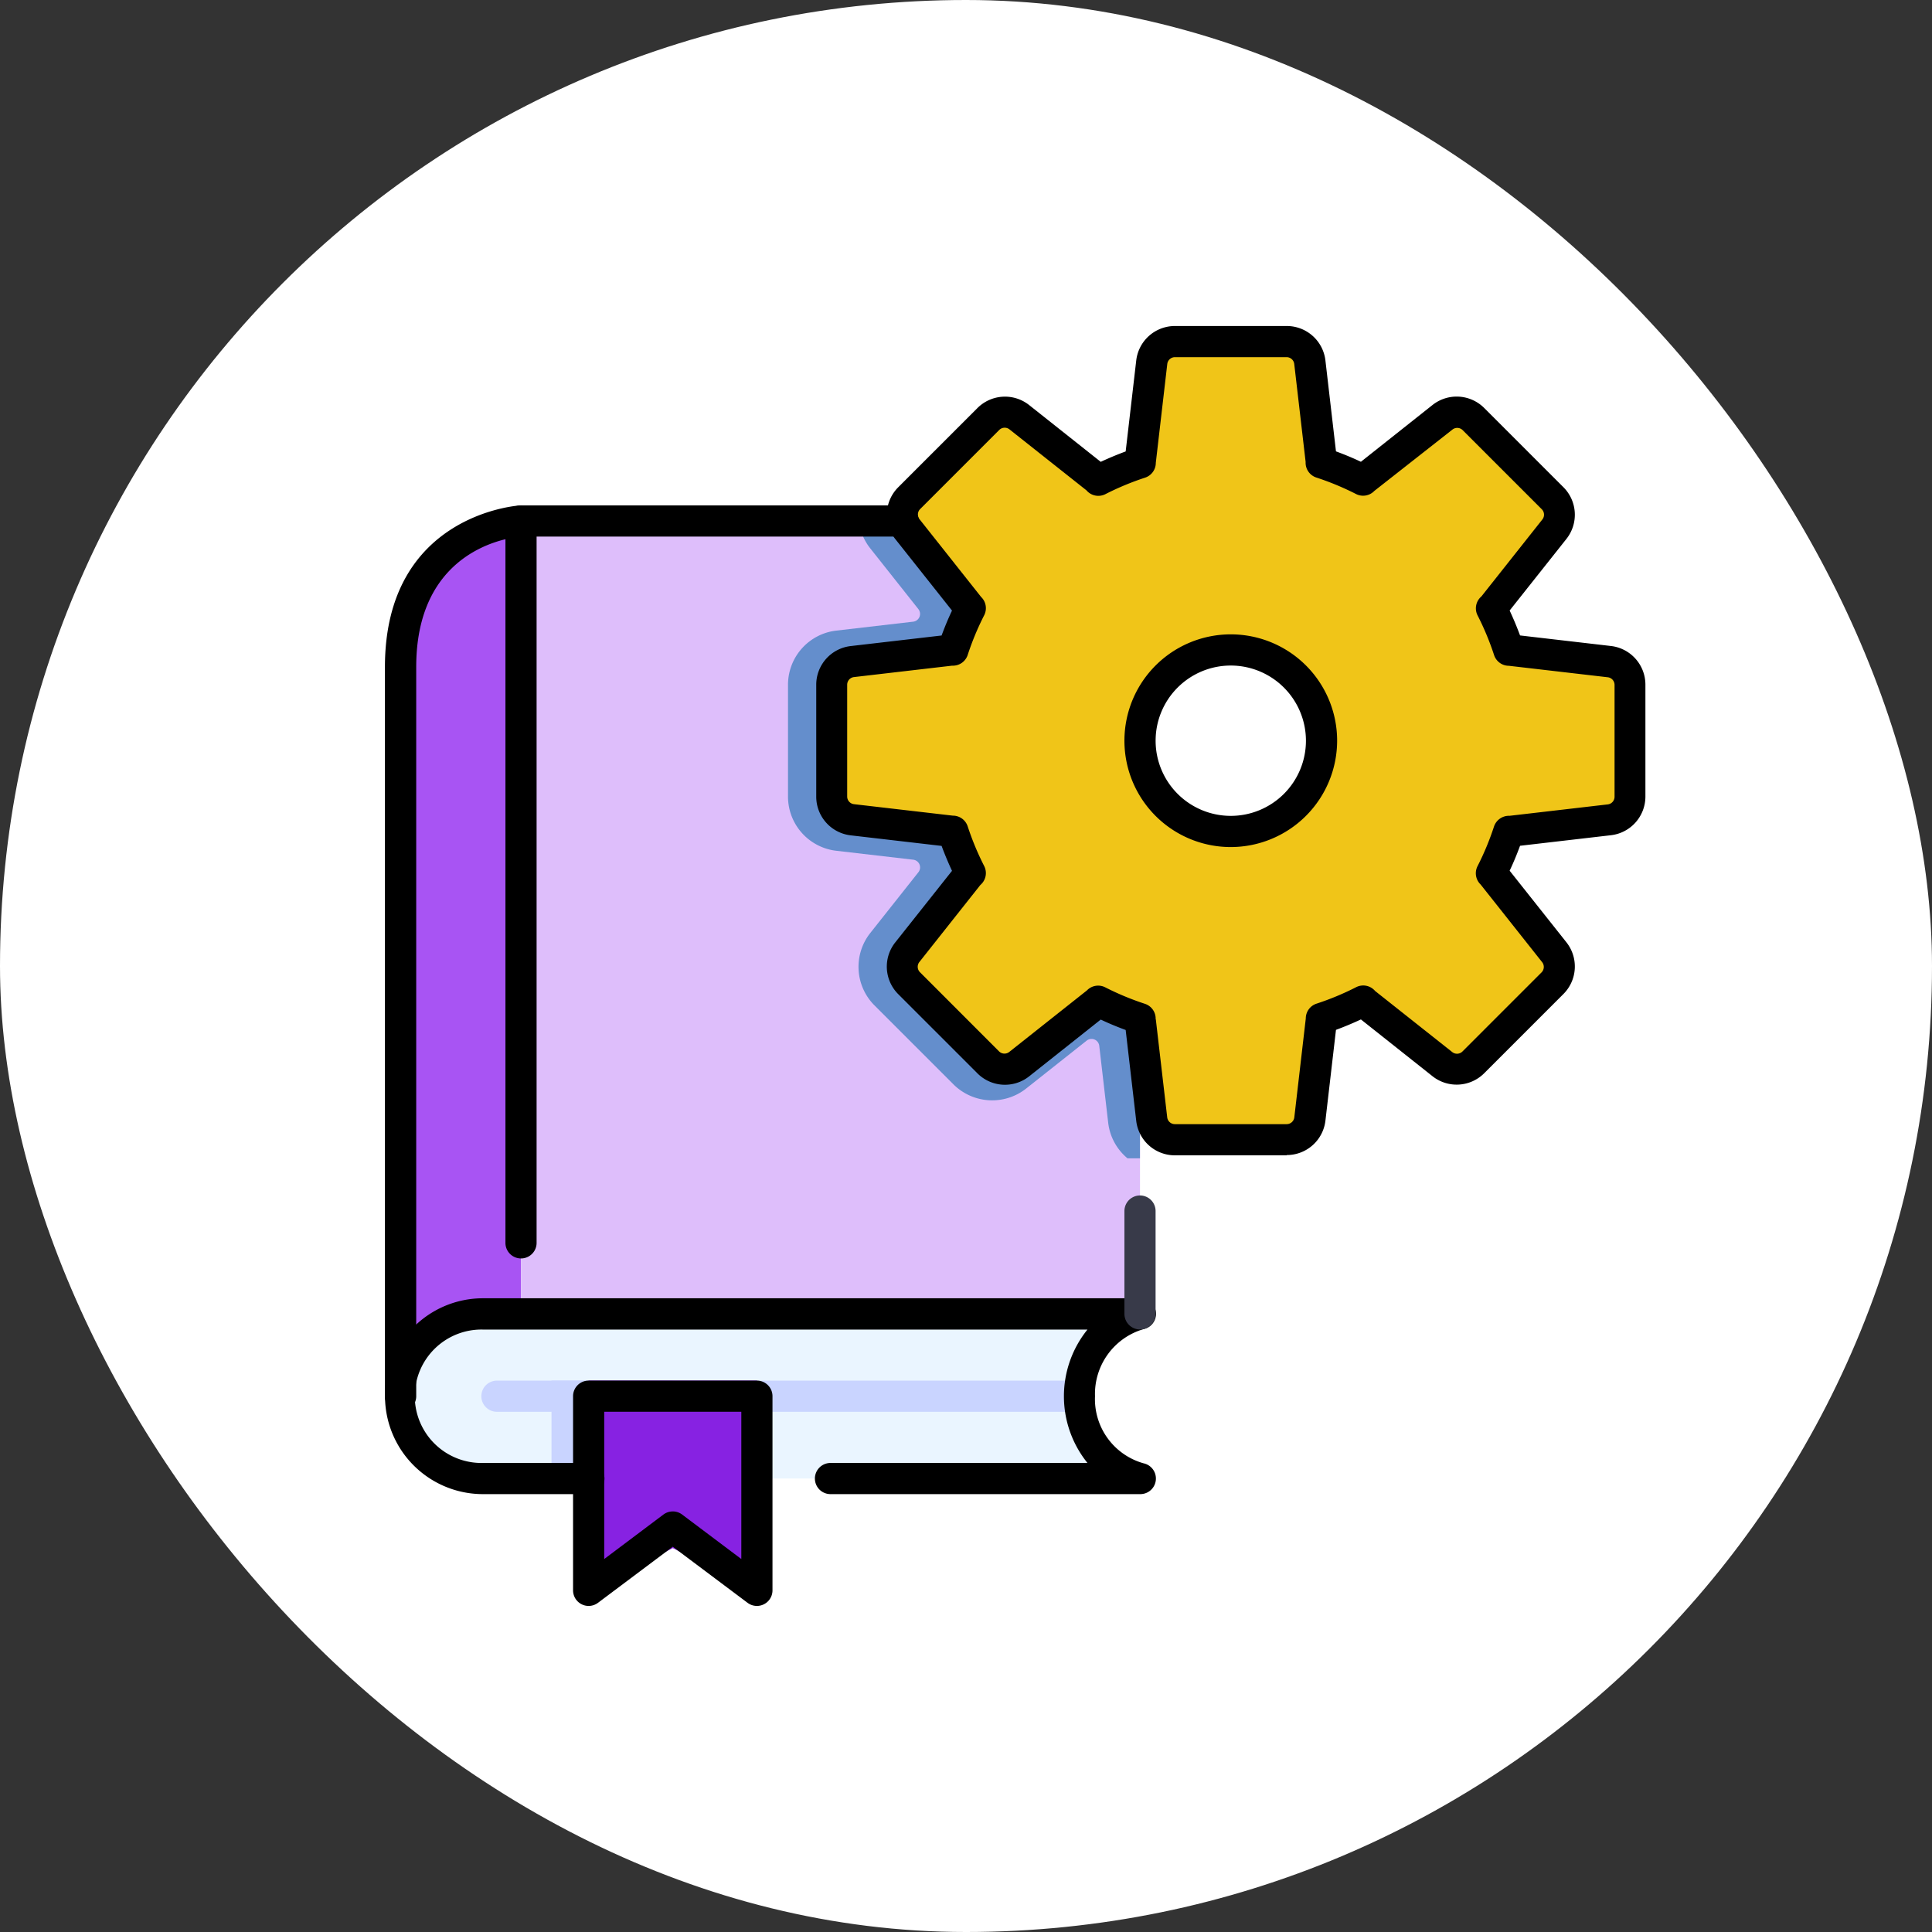 <svg xmlns="http://www.w3.org/2000/svg" width="62" height="62" viewBox="0 0 62 62">
  <rect x="0" y="0" width="62" height="62" fill="#333333" stroke="none"/>
  <g id="_68" data-name="68" transform="translate(-630 -3706)">
    <rect id="Rectángulo_402928" data-name="Rectángulo 402928" width="62" height="62" rx="31" transform="translate(630 3706)" fill="#fff"/>
    <g id="wiki" transform="translate(633.864 3710.462)">
      <path id="Trazado_878257" data-name="Trazado 878257" d="M16.353,55.962s-3.865.186-3.865,4.687v23.4l3.865-2.641Z" transform="translate(-3.499 -43.705)" fill="#a854f3"/>
      <path id="Trazado_878258" data-name="Trazado 878258" d="M15.128,259.153a2.641,2.641,0,0,0-2.64,2.738,2.683,2.683,0,0,0,2.7,2.545H35.08a.28.28,0,0,0,.17-.5,2.6,2.6,0,0,1-.981-2.139,2.669,2.669,0,0,1,1.949-2.641Z" transform="translate(-3.497 -221.451)" fill="#eaf5ff"/>
      <rect id="Rectángulo_402881" data-name="Rectángulo 402881" width="19.866" height="25.445" transform="translate(12.854 12.257)" fill="#debefb"/>
      <path id="Trazado_878259" data-name="Trazado 878259" d="M33.75,277.248H52.477a3.309,3.309,0,0,1,0-1H33.75A.5.5,0,0,0,33.75,277.248Z" transform="translate(-21.667 -236.404)" fill="#c9d4ff"/>
      <rect id="Rectángulo_402882" data-name="Rectángulo 402882" width="3.889" height="3.142" transform="translate(13.835 39.842)" fill="#c9d4ff"/>
      <path id="Trazado_878260" data-name="Trazado 878260" d="M60.694,276.246v6.732l2.7-1.355,2.7,1.355v-6.732Z" transform="translate(-45.668 -236.404)" fill="#8722e2"/>
      <path id="Trazado_878261" data-name="Trazado 878261" d="M115.976,58.793a.25.25,0,0,1-.166.4l-2.472.287a1.75,1.75,0,0,0-1.548,1.738v3.589a1.75,1.75,0,0,0,1.548,1.738l2.472.287a.249.249,0,0,1,.166.4l-1.545,1.951a1.75,1.75,0,0,0,.134,2.324l2.538,2.538a1.76,1.76,0,0,0,2.351.113l1.924-1.523a.25.25,0,0,1,.4.166l.287,2.472a1.745,1.745,0,0,0,.62,1.142h.4V55.962h-9.021a1.743,1.743,0,0,0,.366.879Z" transform="translate(-90.366 -43.705)" fill="#648ecc"/>
      <path id="Trazado_878262" data-name="Trazado 878262" d="M147.939,20.269l-3.228-.376V19.9a9.32,9.32,0,0,0-.559-1.346l.007.007,2.018-2.548a.748.748,0,0,0-.057-.993l-2.538-2.538a.748.748,0,0,0-.993-.057l-2.548,2.018.007.007a9.3,9.3,0,0,0-1.346-.559h.006l-.375-3.228A.748.748,0,0,0,137.59,10H134a.748.748,0,0,0-.743.662l-.375,3.228h.006a9.31,9.31,0,0,0-1.345.559l.007-.007L129,12.424a.748.748,0,0,0-.993.057l-2.538,2.538a.748.748,0,0,0-.057.993l1.785,2.254a.617.617,0,0,1,.082.631c-.189.352-.264,1-.78,1.045l-2.85.326a.748.748,0,0,0-.662.743V24.6a.748.748,0,0,0,.662.743l2.85.326a.618.618,0,0,1,.505.39c.138.434.524.869.193,1.286L125.413,29.6a.748.748,0,0,0,.057.993l2.538,2.538a.748.748,0,0,0,.993.057l2.238-1.783c.415-.341.878.075,1.3.195a.614.614,0,0,1,.395.506l.325,2.844a.748.748,0,0,0,.743.662h3.589a.748.748,0,0,0,.743-.662l.375-3.228H138.7a9.312,9.312,0,0,0,1.345-.559l-.007.007,2.548,2.018a.748.748,0,0,0,.993-.057l2.538-2.538a.748.748,0,0,0,.057-.993l-2.017-2.548-.007.007a9.318,9.318,0,0,0,.559-1.346v.006l3.228-.375a.748.748,0,0,0,.662-.743V21.011A.748.748,0,0,0,147.939,20.269Z" transform="translate(-100.162 -3.499)" fill="#f0c518"/>
      <path id="Trazado_878263" data-name="Trazado 878263" d="M207.965,91.916A2.913,2.913,0,1,1,205.052,89,2.913,2.913,0,0,1,207.965,91.916Z" transform="translate(-169.42 -72.609)" fill="#fff"/>
      <path id="Trazado_878264" data-name="Trazado 878264" d="M8.989,81.052a.5.5,0,0,1-.5-.5v-23.4c0-4.921,4.3-5.185,4.342-5.187a.5.5,0,0,1,.525.5V75.631a.5.5,0,0,1-1,0V53.05c-.954.231-2.863,1.072-2.863,4.1v23.4A.5.5,0,0,1,8.989,81.052Z" transform="translate(0 -40.208)"/>
      <path id="Trazado_878265" data-name="Trazado 878265" d="M32.886,261.438H22.953a.5.5,0,0,1,0-1H31.2a3.409,3.409,0,0,1,0-4.281H11.8a2.141,2.141,0,1,0,0,4.281h3.4a.5.5,0,0,1,0,1H11.8a3.142,3.142,0,0,1,0-6.285h21.09a.5.5,0,0,1,.118.988,2.166,2.166,0,0,0-1.566,2.154A2.139,2.139,0,0,0,33,260.449.5.5,0,0,1,32.886,261.438Z" transform="translate(-0.166 -217.952)"/>
      <path id="Trazado_878266" data-name="Trazado 878266" d="M198.493,233.091a.5.5,0,0,1-.5-.5v-3.3a.5.5,0,1,1,1,0v3.3A.5.5,0,0,1,198.493,233.091Z" transform="translate(-165.773 -194.889)" fill="#383a49"/>
      <path id="Trazado_878267" data-name="Trazado 878267" d="M52.172,52.964H39.907a.5.5,0,0,1,0-1H52.172A.5.5,0,0,1,52.172,52.964Z" transform="translate(-27.053 -40.206)"/>
      <path id="Trazado_878268" data-name="Trazado 878268" d="M57.194,283.478a.5.5,0,0,1-.5-.5v-6.231a.5.5,0,0,1,.5-.5h5.4a.5.5,0,0,1,.5.5v6.231a.5.5,0,0,1-.8.4l-2.4-1.8-2.4,1.8A.5.5,0,0,1,57.194,283.478Zm2.7-3.033a.5.5,0,0,1,.3.1l1.9,1.428v-4.726h-4.4v4.726l1.9-1.428A.5.5,0,0,1,59.893,280.446Z" transform="translate(-42.168 -236.404)"/>
      <path id="Trazado_878269" data-name="Trazado 878269" d="M134.087,32.614H130.5a1.249,1.249,0,0,1-1.241-1.105l-.339-2.918c-.272-.1-.541-.211-.8-.334l-2.3,1.824a1.249,1.249,0,0,1-1.659-.1l-2.538-2.538a1.249,1.249,0,0,1-.1-1.659l1.824-2.3c-.123-.264-.235-.533-.334-.8l-2.918-.339a1.249,1.249,0,0,1-1.105-1.241V17.512a1.249,1.249,0,0,1,1.105-1.241l2.918-.339c.1-.272.211-.541.334-.8l-1.824-2.3a1.249,1.249,0,0,1,.1-1.659l2.538-2.538a1.249,1.249,0,0,1,1.659-.1l2.3,1.824c.263-.123.533-.235.8-.334l.339-2.918A1.249,1.249,0,0,1,130.5,6h3.589a1.249,1.249,0,0,1,1.241,1.105l.339,2.918c.272.1.541.211.8.334l2.3-1.824a1.249,1.249,0,0,1,1.659.1l2.538,2.538a1.249,1.249,0,0,1,.1,1.659l-1.824,2.3c.123.264.235.533.334.8l2.918.339h0a1.249,1.249,0,0,1,1.105,1.241V21.1a1.249,1.249,0,0,1-1.105,1.241l-2.918.339c-.1.272-.211.541-.334.8l1.824,2.3a1.249,1.249,0,0,1-.1,1.659l-2.538,2.538a1.249,1.249,0,0,1-1.659.1l-2.3-1.824c-.263.123-.532.235-.8.334l-.339,2.918a1.249,1.249,0,0,1-1.241,1.1Zm-4.2-4.37.366,3.15a.247.247,0,0,0,.245.219h3.589a.247.247,0,0,0,.245-.219l.368-3.172a.5.5,0,0,1,.343-.475,8.864,8.864,0,0,0,1.273-.529.5.5,0,0,1,.609.122L139.4,29.3a.247.247,0,0,0,.328-.019l2.538-2.538a.247.247,0,0,0,.019-.328l-1.974-2.492a.5.5,0,0,1-.1-.587,8.84,8.84,0,0,0,.529-1.273.506.506,0,0,1,.5-.345l3.15-.366a.247.247,0,0,0,.219-.245v-3.59a.247.247,0,0,0-.219-.245l-3.171-.368a.5.5,0,0,1-.476-.343,8.839,8.839,0,0,0-.529-1.273.5.5,0,0,1,.121-.609l1.957-2.471a.247.247,0,0,0-.019-.328l-2.538-2.538a.247.247,0,0,0-.328-.019L136.9,11.292a.5.5,0,0,1-.587.1,8.863,8.863,0,0,0-1.273-.529.5.5,0,0,1-.345-.5l-.366-3.15A.247.247,0,0,0,134.087,7H130.5a.247.247,0,0,0-.245.219l-.368,3.172a.5.5,0,0,1-.343.475,8.864,8.864,0,0,0-1.273.529.5.5,0,0,1-.609-.121l-2.471-1.957a.247.247,0,0,0-.328.019l-2.538,2.538a.247.247,0,0,0-.019.328l1.974,2.492a.5.5,0,0,1,.1.587,8.838,8.838,0,0,0-.529,1.273.5.5,0,0,1-.5.346l-3.149.366a.247.247,0,0,0-.219.245V21.1a.247.247,0,0,0,.219.245l3.172.368a.5.5,0,0,1,.476.343,8.84,8.84,0,0,0,.529,1.273.5.5,0,0,1-.122.609L122.3,26.41a.247.247,0,0,0,.019.328l2.537,2.539a.247.247,0,0,0,.328.019l2.492-1.974a.5.5,0,0,1,.587-.1,8.862,8.862,0,0,0,1.273.529.5.5,0,0,1,.346.5Zm2.406-5.523a3.413,3.413,0,1,1,3.413-3.413,3.417,3.417,0,0,1-3.413,3.413Zm0-5.825a2.412,2.412,0,1,0,2.412,2.412,2.414,2.414,0,0,0-2.412-2.412Z" transform="translate(-96.66)"/>
    </g>
  </g>
</svg>
